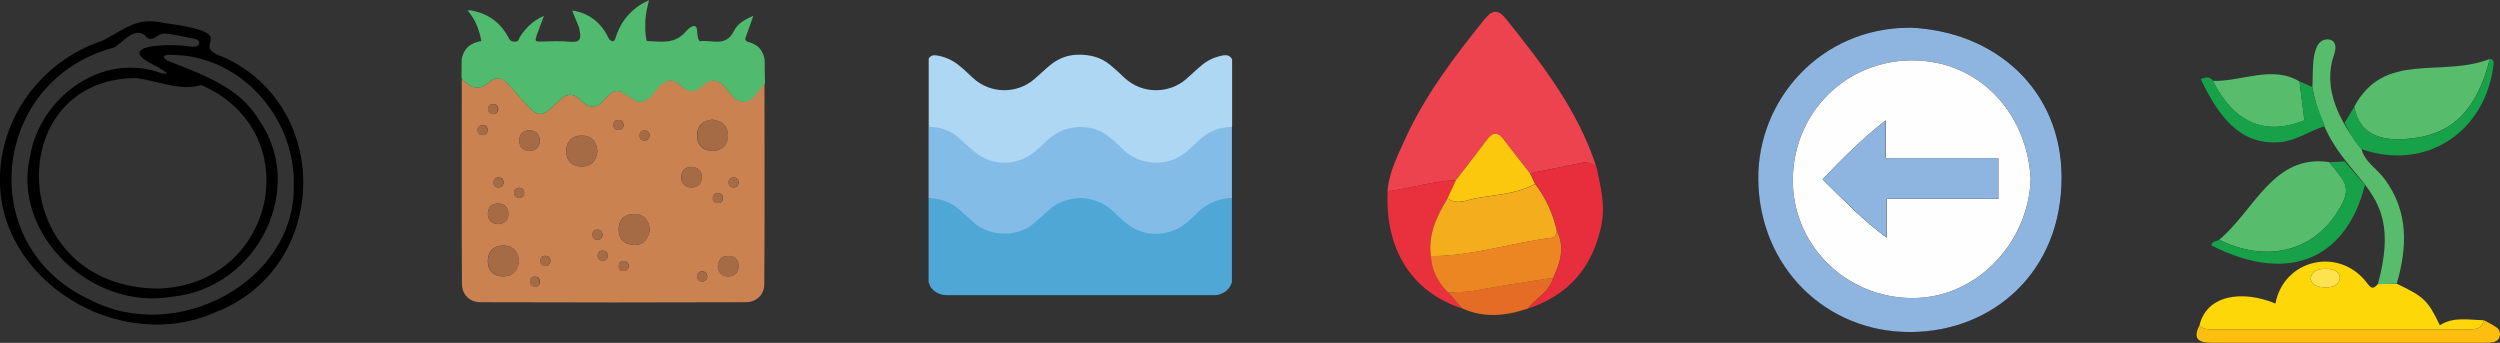 <?xml version="1.0" encoding="UTF-8"?>
<svg id="Layer_1" data-name="Layer 1" xmlns="http://www.w3.org/2000/svg" viewBox="0 0 247.26 33.91">
  <rect x="0" y="0" width="247.26" height="33.91" fill="#333333" stroke="none"/>
  <defs>
    <style>
      .cls-1 {
        fill: #e9313e;
      }

      .cls-2 {
        fill: #fdd707;
      }

      .cls-3 {
        fill: #17a24a;
      }

      .cls-4 {
        fill: #add7f2;
      }

      .cls-5 {
        fill: #000103;
      }

      .cls-6 {
        fill: #febe10;
      }

      .cls-7 {
        fill: #fcc80d;
      }

      .cls-8 {
        fill: #8eb4e0;
      }

      .cls-9 {
        fill: #327243;
      }

      .cls-10 {
        fill: #fefeff;
      }

      .cls-11 {
        fill: #e82e3c;
      }

      .cls-12 {
        fill: #58bc6d;
      }

      .cls-13 {
        fill: #83bde7;
      }

      .cls-14 {
        fill: #ec434f;
      }

      .cls-15 {
        fill: #50ba6f;
      }

      .cls-16 {
        fill: #ffe24f;
      }

      .cls-17 {
        fill: #cb8251;
      }

      .cls-18 {
        fill: #eb8623;
      }

      .cls-19 {
        fill: #e56c25;
      }

      .cls-20 {
        fill: #a56b44;
      }

      .cls-21 {
        fill: #f4ad1c;
      }

      .cls-22 {
        fill: #4fa7d6;
      }
    </style>
  </defs>
  <g>
    <path class="cls-17" d="m75.61,8.28c0,6.6.03,13.21-.02,19.81,0,1.07-.77,1.8-1.85,1.8-8.74.03-17.47.03-26.21,0-1.06,0-1.83-.73-1.84-1.79-.05-6.79-.02-13.57-.02-20.36.86,1.03,1.74,1.31,2.86.27.52-.48,1.21-.27,1.7.27.44.47.86.97,1.29,1.45,1.83,2.04,1.9,2.04,3.86.13.66-.64,1.39-.65,2.02.02.85.92,1.63.88,2.41-.06.42-.51.85-.97,1.6-.78h.02c.5.32,1,.64,1.49.95.01,0,.02,0,.03.02,1.19.19,1.58-.82,2.2-1.48.73-.77,1.45-.81,2.22-.06.66.65,1.36.67,2.02.02.79-.77,1.51-.74,2.26.06.61.65,1.01,1.64,2.18,1.45.01,0,.02-.01.03-.02.86-.3,1.14-1.16,1.74-1.73Zm-16.52,6.67c-.09-.97-.62-1.55-1.57-1.54-.94,0-1.52.59-1.52,1.54,0,.95.59,1.52,1.54,1.52.94,0,1.46-.58,1.55-1.52Zm-7.76,10.82c-.11-.87-.55-1.48-1.54-1.49-.97,0-1.53.57-1.55,1.5-.02.96.57,1.55,1.53,1.56.94,0,1.46-.57,1.55-1.57Zm12.94-3.06c-.1-.95-.61-1.56-1.57-1.55-.91.01-1.5.55-1.51,1.51-.01.99.58,1.54,1.52,1.56.95.02,1.44-.6,1.56-1.52Zm6.17-10.88c-.9.12-1.5.58-1.5,1.56,0,.97.57,1.52,1.51,1.53.95.01,1.53-.57,1.54-1.51.01-.96-.58-1.48-1.56-1.58Zm.55,14.46c.05.65.39,1.04,1.01,1.05.63,0,1.04-.39,1.04-1.02,0-.63-.38-1.02-1.03-1.01-.64,0-.95.39-1.01.99Zm-2.65-9.79c-.58.06-.96.39-.96,1.02,0,.63.39,1.01,1,1.02.62,0,1.03-.37,1.03-1.02,0-.64-.39-.98-1.08-1.02Zm-19.04,5.67c.59-.06.98-.37.98-1.01,0-.63-.37-1.02-.99-1.03-.64-.01-1.04.37-1.04,1.01,0,.64.38.99,1.05,1.03Zm4.09-8.28c-.05-.61-.38-.99-1.01-1-.65,0-1.03.4-1.02,1.02,0,.62.38,1.01,1.01,1.01.64,0,.99-.38,1.03-1.04Zm6.22,9.32c-.05-.29-.2-.49-.51-.5-.31,0-.5.17-.5.48,0,.33.17.52.5.52.31,0,.46-.21.52-.51Zm0,1.56c-.3.03-.49.19-.5.49-.01.3.17.5.47.52.3.01.5-.14.52-.46.02-.33-.16-.5-.49-.55Zm4.66-11.39c-.06-.31-.23-.5-.55-.48-.31.02-.47.22-.46.53.02.31.2.49.51.47.3-.02.46-.21.5-.52Zm-2.59-1.04c-.04-.31-.21-.49-.52-.48-.31,0-.5.19-.49.5,0,.3.2.5.5.5.32,0,.48-.22.51-.52Zm.53,14c-.04-.31-.2-.53-.52-.53-.31,0-.48.18-.49.5,0,.31.16.49.48.5.31,0,.47-.19.53-.47Zm8.79-7.27c-.3.05-.5.2-.5.51,0,.3.17.5.49.5.33,0,.51-.18.51-.5,0-.31-.21-.45-.5-.51Zm-19.66-.5c-.28.02-.48.17-.49.48,0,.32.19.52.51.52.3,0,.49-.2.49-.5,0-.31-.18-.48-.51-.5Zm-3.59-6.22c-.31.04-.51.19-.52.5,0,.32.18.51.51.5.31,0,.49-.18.49-.5,0-.32-.2-.46-.48-.51Zm22.22,15.01c-.05-.31-.2-.53-.53-.52-.3,0-.48.19-.48.51,0,.31.18.49.49.49.31,0,.46-.2.52-.48Zm-15.51-1.58c-.05-.26-.19-.47-.51-.48-.31,0-.49.16-.5.48-.01.31.16.5.46.52.33.02.49-.19.54-.52Zm18.09-8.24c-.28.03-.48.17-.49.49,0,.31.18.5.47.51.32.01.52-.18.52-.5,0-.3-.18-.48-.51-.5Zm-23.27,0c-.3.03-.48.19-.48.5,0,.31.19.5.49.5.32,0,.51-.2.51-.51,0-.3-.19-.47-.51-.48Zm0-6.76c-.03-.29-.2-.48-.5-.49-.3,0-.5.19-.5.49,0,.31.19.51.51.51.31,0,.47-.19.49-.51Zm3.64,17.59c.31-.04.48-.2.48-.52,0-.32-.18-.49-.49-.49-.31,0-.48.19-.48.5,0,.32.19.47.49.5Z"/>
    <path class="cls-15" d="m61.41,9.05c-.75-.19-1.18.27-1.6.78-.77.94-1.55.98-2.41.06-.63-.68-1.36-.67-2.02-.02-1.96,1.9-2.03,1.91-3.86-.13-.43-.48-.85-.97-1.29-1.45-.49-.53-1.18-.75-1.7-.27-1.12,1.04-2,.76-2.86-.27-.01-.03-.02-.06-.03-.09,0-.58.02-1.16.02-1.75.14-.94.67-1.53,1.58-1.77.06-.02.12-.03.18-.05.04,0,.08,0,.12,0,.02-.02.04-.04.06-.06,0-.04-.01-.07-.02-.11-.01-.03-.02-.05-.03-.08-.01-.07-.02-.15-.03-.22-.01-.03-.02-.05-.03-.08,0-.04,0-.07-.01-.11-.02-.04-.03-.09-.05-.13-.2-.76-.54-1.46-1.03-2.07-.05-.07-.1-.14-.15-.21.09,0,.18,0,.27,0,.05.01.09.02.14.03.07.01.15.02.22.03.03,0,.05.02.08.03,1.55.37,2.66,1.28,3.38,2.69.06.13.21.27.33.29.25.04.54.11.67-.26.07-.19.21-.37.33-.54.56-.76,1.26-1.35,2.13-1.72-.23.62-.47,1.24-.7,1.86-.01.03-.02.05-.03.08,0,.05-.02.11-.03.16-.01.03-.02.05-.03.08-.1.3.03.36.32.36,1.04-.02,2.08-.08,3.11.02.91.08,1.06-.29.9-1.04,0-.03-.02-.06-.02-.08,0-.07-.02-.15-.03-.22-.01-.04-.03-.09-.04-.13-.21-.52-.43-1.03-.64-1.55.07-.01.15-.03.22-.04,1.62.33,2.71,1.3,3.4,2.77.06.12.24.22.39.25.06.01.21-.17.24-.28.43-1.45,1.28-2.59,2.56-3.4.24-.15.52-.26.77-.39-.06.25-.11.5-.17.75-.01.03-.02.05-.03.08-.01.07-.02.15-.03.22,0,.03-.02.05-.03.08,0,.08-.02.15-.02.23,0,.03-.01.05-.02.08-.02.15-.03.31-.05.46,0,.03,0,.06-.01.08,0,.33,0,.67-.01,1,.01.09.02.17.03.26,0,.12.02.23.03.35,0,.03.02.06.02.08.01.09.02.19.04.28.01.03.02.05.03.08,1.38.06,2.76.37,3.88-.95.6-.7,1.05-.62,1.08-.22,0,0-.01.02-.01.03,0,.02.01.04.02.05.02.17.03.35.05.52,0,0,0,.02,0,.03,0,.02.01.04.02.05,0,.07.02.15.03.22,0,.03.02.06.03.08.05.08.11.22.14.22,1.17-.18,2.58.63,3.38-1.02.35-.73,1.14-1.18,1.92-1.49-.26.72-.51,1.44-.77,2.16-.01.05-.03.09-.04.14.06.08.11.16.17.24.06.02.12.03.18.05.92.24,1.44.83,1.58,1.77,0,.75.02,1.49.03,2.24-.01.04-.02.09-.03.13-.59.56-.88,1.43-1.74,1.73-.02,0-.03,0-.03.02-1.17.19-1.58-.8-2.18-1.45-.75-.8-1.47-.83-2.26-.06-.66.65-1.36.63-2.02-.02-.77-.75-1.48-.71-2.22.06-.62.65-1.02,1.66-2.2,1.48,0-.02-.02-.02-.03-.02-.5-.32-1-.63-1.49-.95,0,0,0-.01,0-.01h-.01Z"/>
    <path class="cls-9" d="m75.65,8.15c0-.75-.02-1.49-.03-2.24,0,.75.02,1.49.03,2.24Z"/>
    <path class="cls-9" d="m45.67,5.91c0,.58-.01,1.16-.02,1.75,0-.58.02-1.16.02-1.75Z"/>
    <path class="cls-9" d="m63.85,3.25c-.01-.09-.02-.17-.03-.26.01.09.02.17.03.26Z"/>
    <path class="cls-9" d="m74.04,4.14c-.06-.02-.12-.03-.18-.05.06.02.12.03.18.05Z"/>
    <path class="cls-9" d="m47.43,4.1c-.06.02-.12.03-.18.05.06-.02.12-.03.18-.05Z"/>
    <path class="cls-9" d="m56.84,1.05c-.07.01-.15.03-.22.04,0,0,.01,0,.01,0,0-.03.01-.05.02-.08.06.01.13.03.19.04Z"/>
    <path class="cls-9" d="m73.69,3.86s.03-.09.04-.14c-.01.05-.03.09-.04.14Z"/>
    <path class="cls-9" d="m47.44,3.3s.03.09.05.13c-.02-.04-.03-.09-.05-.13Z"/>
    <path class="cls-9" d="m57.26,2.64s.03.09.04.13c-.01-.04-.03-.09-.04-.13Z"/>
    <path class="cls-15" d="m56.64,1.01s-.01.05-.02.08c-.02,0-.04-.02-.05-.03.02-.02.05-.03.07-.05Z"/>
    <path class="cls-9" d="m46.66,1.04s-.09-.02-.14-.03c.05.01.09.02.14.03Z"/>
    <path class="cls-9" d="m63.99.83s.02-.05.03-.08c-.01.03-.02.05-.03.08Z"/>
    <path class="cls-9" d="m47.61,4.03s-.04.04-.06.06c.02-.02.04-.04.06-.06Z"/>
    <path class="cls-9" d="m63.97,4.04s-.02-.05-.03-.08c.01.03.02.05.03.08Z"/>
    <path class="cls-9" d="m47.57,3.84s.02.05.03.08c-.01-.03-.02-.05-.03-.08Z"/>
    <path class="cls-9" d="m69.06,3.86s-.02-.05-.03-.08c0,.03.02.06.03.08Z"/>
    <path class="cls-9" d="m53.03,3.74s.02-.05.03-.08c-.01.03-.02.05-.03.08Z"/>
    <path class="cls-9" d="m63.9,3.68s-.02-.06-.02-.08c0,.03.02.06.02.08Z"/>
    <path class="cls-9" d="m47.5,3.54s.02.05.03.08c-.01-.03-.02-.05-.03-.08Z"/>
    <path class="cls-9" d="m69,3.55s-.02-.03-.02-.05c0,0,0-.02,0-.03,0,.02.02.03.02.05,0,0,0,.02,0,.03Z"/>
    <path class="cls-9" d="m53.08,3.5s.02-.05.03-.08c-.01.03-.02.05-.03.08Z"/>
    <path class="cls-9" d="m63.93,1.13s.02-.05.03-.08c0,.03-.02.05-.03.08Z"/>
    <path class="cls-9" d="m57.33,2.99s.02.06.02.08c0-.03-.02-.06-.02-.08Z"/>
    <path class="cls-9" d="m68.94,2.95s-.02-.03-.02-.05c0,0,0-.02.01-.03,0,.03,0,.05,0,.08Z"/>
    <path class="cls-9" d="m63.83,1.99s0-.06.01-.08c0,.03,0,.06-.01.08Z"/>
    <path class="cls-9" d="m63.89,1.44s.01-.05.02-.08c0,.03-.01.05-.02.08Z"/>
    <path class="cls-9" d="m46.96,1.1s-.05-.02-.08-.03c.03,0,.05.02.08.03Z"/>
    <path class="cls-20" d="m59.09,14.95c-.09.95-.61,1.52-1.55,1.52-.94,0-1.53-.57-1.54-1.52,0-.95.58-1.54,1.52-1.54.95,0,1.48.57,1.57,1.54Z"/>
    <path class="cls-20" d="m51.34,25.77c-.09,1-.61,1.57-1.55,1.57-.96,0-1.55-.6-1.53-1.56.02-.93.58-1.51,1.55-1.5.98,0,1.42.62,1.54,1.49Z"/>
    <path class="cls-20" d="m64.28,22.71c-.12.92-.61,1.54-1.56,1.52-.94-.02-1.53-.57-1.52-1.56.01-.96.6-1.5,1.51-1.51.96-.01,1.47.6,1.57,1.55Z"/>
    <path class="cls-20" d="m70.45,11.83c.97.1,1.57.62,1.56,1.58,0,.94-.59,1.52-1.54,1.51-.94-.01-1.51-.57-1.51-1.53,0-.98.59-1.44,1.5-1.56Z"/>
    <path class="cls-20" d="m70.99,26.29c.06-.59.37-.98,1.01-.99.65,0,1.04.38,1.03,1.01,0,.63-.4,1.03-1.04,1.02-.62,0-.96-.4-1.01-1.05Z"/>
    <path class="cls-20" d="m68.34,16.5c.69.04,1.07.38,1.08,1.02,0,.65-.41,1.03-1.03,1.02-.61,0-1-.39-1-1.02,0-.63.38-.96.96-1.02Z"/>
    <path class="cls-20" d="m49.3,22.17c-.67-.05-1.06-.39-1.05-1.03,0-.64.41-1.02,1.04-1.01.62.01.99.4.99,1.03,0,.64-.39.95-.98,1.01Z"/>
    <path class="cls-20" d="m53.39,13.89c-.04.66-.39,1.04-1.03,1.04-.63,0-1.01-.39-1.01-1.01,0-.63.37-1.03,1.02-1.02.63,0,.96.38,1.01,1Z"/>
    <path class="cls-20" d="m59.61,23.21c-.06.3-.2.51-.52.51-.33,0-.51-.2-.5-.52,0-.31.19-.49.5-.48.31,0,.46.21.51.5Z"/>
    <path class="cls-20" d="m59.61,24.77c.32.05.51.22.49.55-.02.32-.22.48-.52.46-.31-.01-.49-.21-.47-.52.01-.3.21-.46.5-.49Z"/>
    <path class="cls-20" d="m64.27,13.38c-.04.3-.2.5-.5.52-.31.02-.5-.16-.51-.47-.02-.31.14-.51.46-.53.32-.02.49.18.55.48Z"/>
    <path class="cls-20" d="m61.67,12.34c-.03.31-.19.52-.51.52-.3,0-.49-.2-.5-.5,0-.31.18-.49.49-.5.31,0,.48.17.52.48Z"/>
    <path class="cls-20" d="m62.2,26.34c-.06.28-.21.48-.53.47-.32,0-.48-.19-.48-.5,0-.31.18-.5.49-.5.33,0,.48.21.52.53Z"/>
    <path class="cls-20" d="m70.98,19.08c.28.05.49.19.5.51,0,.33-.18.51-.51.5-.32,0-.49-.2-.49-.5,0-.31.2-.46.5-.51Z"/>
    <path class="cls-20" d="m51.33,18.58c.33.02.51.2.51.5,0,.3-.19.5-.49.5-.32,0-.51-.2-.51-.52,0-.32.2-.46.49-.48Z"/>
    <path class="cls-20" d="m47.73,12.36c.28.05.48.19.48.51,0,.31-.18.49-.49.5-.33,0-.51-.18-.51-.5,0-.31.21-.46.52-.5Z"/>
    <path class="cls-20" d="m69.95,27.37c-.06.28-.2.48-.52.48-.31,0-.48-.18-.49-.49,0-.31.18-.5.48-.51.33,0,.48.2.53.52Z"/>
    <path class="cls-20" d="m54.44,25.79c-.06.33-.22.54-.54.52-.3-.02-.48-.21-.46-.52.01-.31.19-.48.5-.48.31,0,.45.21.51.48Z"/>
    <path class="cls-20" d="m72.53,17.55c.33.02.51.2.51.5,0,.32-.2.51-.52.5-.3-.01-.48-.21-.47-.51,0-.32.2-.46.49-.49Z"/>
    <path class="cls-20" d="m49.26,17.55c.32.01.51.18.51.48,0,.32-.19.52-.51.51-.3,0-.49-.19-.49-.5,0-.31.18-.47.48-.5Z"/>
    <path class="cls-20" d="m49.25,10.79c-.03.32-.18.51-.49.51-.32,0-.51-.2-.51-.51,0-.3.2-.49.5-.49.3,0,.47.2.5.49Z"/>
    <path class="cls-20" d="m52.89,28.38c-.3-.03-.49-.18-.49-.5,0-.32.17-.5.48-.5.31,0,.49.17.49.49,0,.32-.17.48-.48.52Z"/>
    <polygon class="cls-20" points="61.41 9.05 61.43 9.04 61.43 9.05 61.41 9.05"/>
    <path class="cls-20" d="m62.92,10.01s.03,0,.03.02c-.01,0-.02-.01-.03-.02Z"/>
    <path class="cls-20" d="m73.84,10.02s.02-.02.03-.02c-.01,0-.02.01-.03.02Z"/>
  </g>
  <path d="m0,17.62c.02-5.93,4.07-11.54,9.99-13.54,2.24-1.03,3.34-2.46,6.17-1.82,8.46,1.15,2.05,2.12,6,3.41,10.83,4.99,10.32,20.89-.85,25.21C11.69,35.15-.22,27.66,0,17.62Zm15.77,10.92c11.53-.47,14.72-15.55,4.13-20.13-2.07.64-4.27-.42-6.45-.69C.06,7.77.53,28.54,15.77,28.54Zm13.28-10.17c.21-6.11-4.46-12.19-10.95-12.88-.53-.01-2.75-.32-1.54.51,3.4,1.36,7.13,2.59,9.05,5.86,4.72,6.69-.06,16.6-8.53,17.48-8.11,1.43-15.94-6.26-14.1-13.9.92-5.64,6.97-10.42,13.01-8.19,1.2.18-.04-.34-.35-.61-4.91-2.27,1.3-2.38,3.39-2.01.74.05.98-.65.21-.79-.99-.17-1.97-.46-2.98-.53-.77-.02-1.25,1.15-1.99.13-1.04-.73-2.14.76-2.96,1.25C-.94,7.91-2.59,24.36,8.88,29.63c8.62,4.53,20.38-1.85,20.17-11.27Z"/>
  <g>
    <path class="cls-14" d="m137.23,18.91c.14-1.8.94-3.38,1.66-4.98,1.99-4.43,4.9-8.26,7.93-12.02.84-1.03,1.4-.97,2.19.03,3.55,4.45,7.03,8.94,8.84,14.46-.42-.24-.84-.41-1.35-.31-1.73.36-3.46.7-5.18,1.05-.86-1.11-1.74-2.21-2.59-3.33-.56-.75-1.07-.79-1.65-.01-1.01,1.36-2.06,2.69-3.09,4.03-2.3.06-4.49.83-6.77,1.08Z"/>
    <path class="cls-11" d="m151.33,17.14c1.73-.35,3.46-.69,5.19-1.05.51-.11.93.07,1.35.31.4,1.97.96,3.84.49,5.99-.91,4.18-3.29,6.8-7.25,8.14.81-1.04,2.15-1.64,2.51-3.05.7-1.5,1.19-3.01.37-4.63-.38-1.71-1.1-3.26-2.15-4.66-.17-.35-.33-.7-.5-1.05Z"/>
    <path class="cls-1" d="m137.23,18.91c2.27-.25,4.46-1.03,6.77-1.08-.27.59-.55,1.18-.82,1.77-1.07,1.76-1.95,3.57-1.65,5.72.06,1.44.71,2.61,1.71,3.62.47.53.93,1.05,1.4,1.58-4.99-1.62-7.66-5.8-7.4-11.6Z"/>
    <path class="cls-19" d="m144.63,30.51c-.47-.53-.93-1.05-1.4-1.58.87-.07,1.74-.02,2.62-.19,2.57-.5,5.17-.86,7.76-1.27-.36,1.41-1.7,2.01-2.51,3.05-2.16.73-4.32.96-6.48-.02Z"/>
    <path class="cls-7" d="m143.17,19.6c.27-.59.55-1.18.82-1.77,1.03-1.34,2.08-2.68,3.09-4.03.58-.78,1.09-.74,1.65.01.85,1.12,1.72,2.22,2.59,3.33.17.35.33.7.5,1.05-1.8.98-3.82,1.06-5.77,1.4-.94.16-1.93.75-2.89,0Z"/>
    <path class="cls-21" d="m143.17,19.6c.96.75,1.95.16,2.89,0,1.95-.34,3.97-.42,5.77-1.4,1.06,1.39,1.77,2.95,2.15,4.66-.06.29-.14.62-.49.66-4.01.48-7.89,1.84-11.97,1.81-.3-2.15.59-3.96,1.65-5.72Z"/>
    <path class="cls-18" d="m141.52,25.32c4.09.02,7.96-1.33,11.97-1.81.35-.04.42-.36.49-.66.82,1.62.33,3.13-.37,4.63-2.59.41-5.19.77-7.76,1.27-.88.17-1.75.12-2.62.19-1-1-1.64-2.17-1.71-3.62Z"/>
  </g>
  <g>
    <path class="cls-22" d="m121.84,19.58v8.32c-.16.53-.49.9-.99,1.13-.22.1-.44.16-.68.16-.06,0-.12,0-.18,0-8.79,0-17.58,0-26.36,0-.61,0-1.09-.23-1.49-.67-.17-.18-.2-.42-.3-.62v-8.32c.07-.08.17-.09.27-.08,1.08.06,2.03.44,2.85,1.14.44.38.86.77,1.28,1.16,1.5,1.4,3.74,1.51,5.28.66.58-.32,1.05-.77,1.53-1.22.36-.33.72-.66,1.12-.94,1.77-1.21,4.16-1.07,5.78.33.45.39.88.8,1.32,1.2,1.51,1.38,3.74,1.46,5.24.63.57-.31,1.04-.75,1.51-1.19.41-.39.83-.77,1.31-1.08.68-.45,1.44-.64,2.24-.7.1,0,.19,0,.27.08Z"/>
    <path class="cls-13" d="m121.84,19.58c-1.43.02-2.58.63-3.58,1.61-.67.66-1.34,1.32-2.26,1.63-1.79.6-3.41.32-4.85-.94-.64-.56-1.21-1.21-1.96-1.65-1.62-.95-3.68-.83-5.16.31-.69.53-1.28,1.16-1.96,1.7-1.47,1.16-4.05,1.17-5.59-.09-.66-.55-1.25-1.17-1.93-1.69-.81-.61-1.73-.82-2.71-.88v-7.03c.08-.09.18-.1.3-.09.83.06,1.61.28,2.31.76.62.42,1.14.95,1.68,1.45,1.42,1.32,3.05,1.61,4.86,1.01.57-.19,1.05-.56,1.5-.96.41-.36.81-.74,1.22-1.1,1.71-1.5,4.21-1.58,6.02-.2.5.38.94.82,1.4,1.24,1.43,1.33,3.07,1.61,4.89,1,.56-.19,1.03-.56,1.47-.94.41-.36.81-.74,1.22-1.1.81-.71,1.74-1.11,2.81-1.17.12,0,.24,0,.32.09v7.03Z"/>
    <path class="cls-4" d="m121.84,12.55c-1.2.02-2.24.41-3.14,1.22-.74.66-1.41,1.41-2.32,1.86-1.69.85-3.91.49-5.27-.82-.59-.57-1.17-1.14-1.86-1.59-1.62-1.05-4.08-.81-5.49.5-.59.55-1.16,1.13-1.83,1.58-1.68,1.12-3.85,1.06-5.43-.2-.64-.51-1.23-1.08-1.85-1.61-.81-.67-1.77-.92-2.8-.95v-6.74c.18-.31.46-.37.78-.32.77.12,1.46.41,2.08.88.53.41,1.01.87,1.49,1.32,1.76,1.66,4.42,1.61,6.12.13.51-.44.99-.91,1.51-1.34.8-.67,1.73-1.04,2.77-1.06,1.17-.02,2.26.23,3.2,1.01.48.4.94.82,1.39,1.25,1.78,1.69,4.46,1.61,6.14.14.54-.47,1.04-.97,1.6-1.42.58-.47,1.25-.76,1.98-.9.47-.09.74.02.95.37v6.68Z"/>
  </g>
  <g>
    <path class="cls-5" d="m188.89,2.73c-8.81,0-15.07,7.13-14.98,15,.09,8.61,6.63,15.15,15.09,15.1,8.14-.05,14.95-5.96,14.91-15.35-.03-8.55-6.46-14.39-15.01-14.76Z"/>
    <path class="cls-8" d="m188.89,2.73c8.55.36,14.98,6.21,15.01,14.76.04,9.38-6.77,15.3-14.91,15.35-8.46.05-15-6.49-15.09-15.1-.08-7.87,6.17-15.01,14.98-15Zm11.95,14.95c-.36-6.56-5.14-11.73-11.77-11.71-6.39.02-11.64,5.01-11.75,11.69-.1,6.47,5.15,11.79,11.79,11.82,6.49.03,11.55-5.58,11.73-11.8Z"/>
    <path class="cls-10" d="m200.84,17.68c-.18,6.21-5.24,11.83-11.73,11.8-6.63-.03-11.89-5.35-11.79-11.82.11-6.68,5.36-11.67,11.75-11.69,6.63-.02,11.41,5.15,11.77,11.71Zm-3.21-2.04h-11.13v-3.73c-2.38,1.87-4.3,3.8-6.24,5.83,2.06,2.01,3.91,3.97,6.33,5.76v-3.82h11.05v-4.03Z"/>
    <path class="cls-8" d="m197.63,15.64v4.03h-11.05v3.82c-2.42-1.79-4.27-3.75-6.33-5.76,1.95-2.02,3.87-3.96,6.24-5.83v3.73h11.13Z"/>
  </g>
  <g>
    <path class="cls-2" d="m217.53,32.21c.69-3.02,4.18-3.57,7.52-2.19.83-4.37,6.23-5.62,8.98-2.13.42.55.62.83,1.14.21.62-.01,1.25-.03,1.87-.04,2.7,1.28,3.09,1.65,4.27,4.11,1.36-.88,2.87-.52,4.35-.5-.23,1.01-1.05.9-1.78.9-8.28,0-16.56,0-24.85,0-.53,0-1.07.05-1.5-.36Zm12.37-3.79c1.96.14,2.06-1.91.13-1.83-1.77-.09-2.13,1.79-.13,1.83Z"/>
    <path class="cls-12" d="m232.85,10.54c2.99-5.55,8.56-2.82,13.4-4.71-.99,3.87-2.78,7.07-7.13,7.77-3.06.49-5.74.07-6.27-3.07Z"/>
    <path class="cls-12" d="m219.49,23.71c3.49-2.91,5.35-8.49,10.86-7.68,1.51,1.86,2.39,2.47.93,4.77-2.57,4.24-7.31,5.14-11.79,2.91Z"/>
    <path class="cls-12" d="m237.05,28.06c-.62.01-1.25.03-1.87.04,2.99-10.89-4.64-9.38-6.48-19.49.13-1.25-.31-5.05,1.76-4.69.65.23.59.87.39,1.49-1.2,3.4.62,6.71,2.71,9.32.32,1.3,1.53,1.95,2.27,2.95,2.42,3.27,2.26,6.75,1.22,10.38Z"/>
    <path class="cls-6" d="m217.53,32.21c.43.41.98.36,1.5.36,8.28,0,16.56,0,24.85,0,.74,0,1.55.11,1.78-.9.4.22.82.42,1.2.67.33.22.49.57.35.97-.2.65-.94.57-1.49.59-8.96,0-17.93,0-26.89,0-1.19,0-2.05-.23-1.3-1.7Z"/>
    <path class="cls-12" d="m218.87,8c2.84.08,5.87-1.57,8.56.06.16,1.29.32,2.58.48,3.85-3.99,1.58-6.99.17-9.04-3.9Z"/>
    <path class="cls-3" d="m231.89,15.97c.67.77,1.34,1.54,2.01,2.31-1.66,6.75-6.97,10.15-15.2,5.99.08-.44.51-.4.79-.55,4.48,2.23,9.22,1.33,11.79-2.91,1.46-2.3.58-2.91-.93-4.77.51-.02,1.03-.04,1.54-.07Z"/>
    <path class="cls-3" d="m233.56,14.74c-.79-.71-1.18-1.68-1.67-2.59.32-.54.64-1.08.97-1.61.53,3.14,3.21,3.56,6.27,3.07,4.36-.7,6.14-3.91,7.13-7.77.38.01.38.3.36.56-.8,6.65-6.67,10.57-13.05,8.35Z"/>
    <path class="cls-3" d="m218.87,8c2.05,4.08,5.05,5.48,9.04,3.9-.16-1.27-.32-2.56-.48-3.85.42.19.85.37,1.27.56.21,1.36.74,2.61,1.26,3.86-1.49.43-2.77,1.41-4.37,1.58-4.23.43-6.35-2.95-7.92-6.21.46-.22.86-.3,1.21.15Z"/>
    <path class="cls-16" d="m229.9,28.42c-2-.04-1.63-1.92.13-1.83,1.93-.08,1.82,1.97-.13,1.83Z"/>
  </g>
</svg>